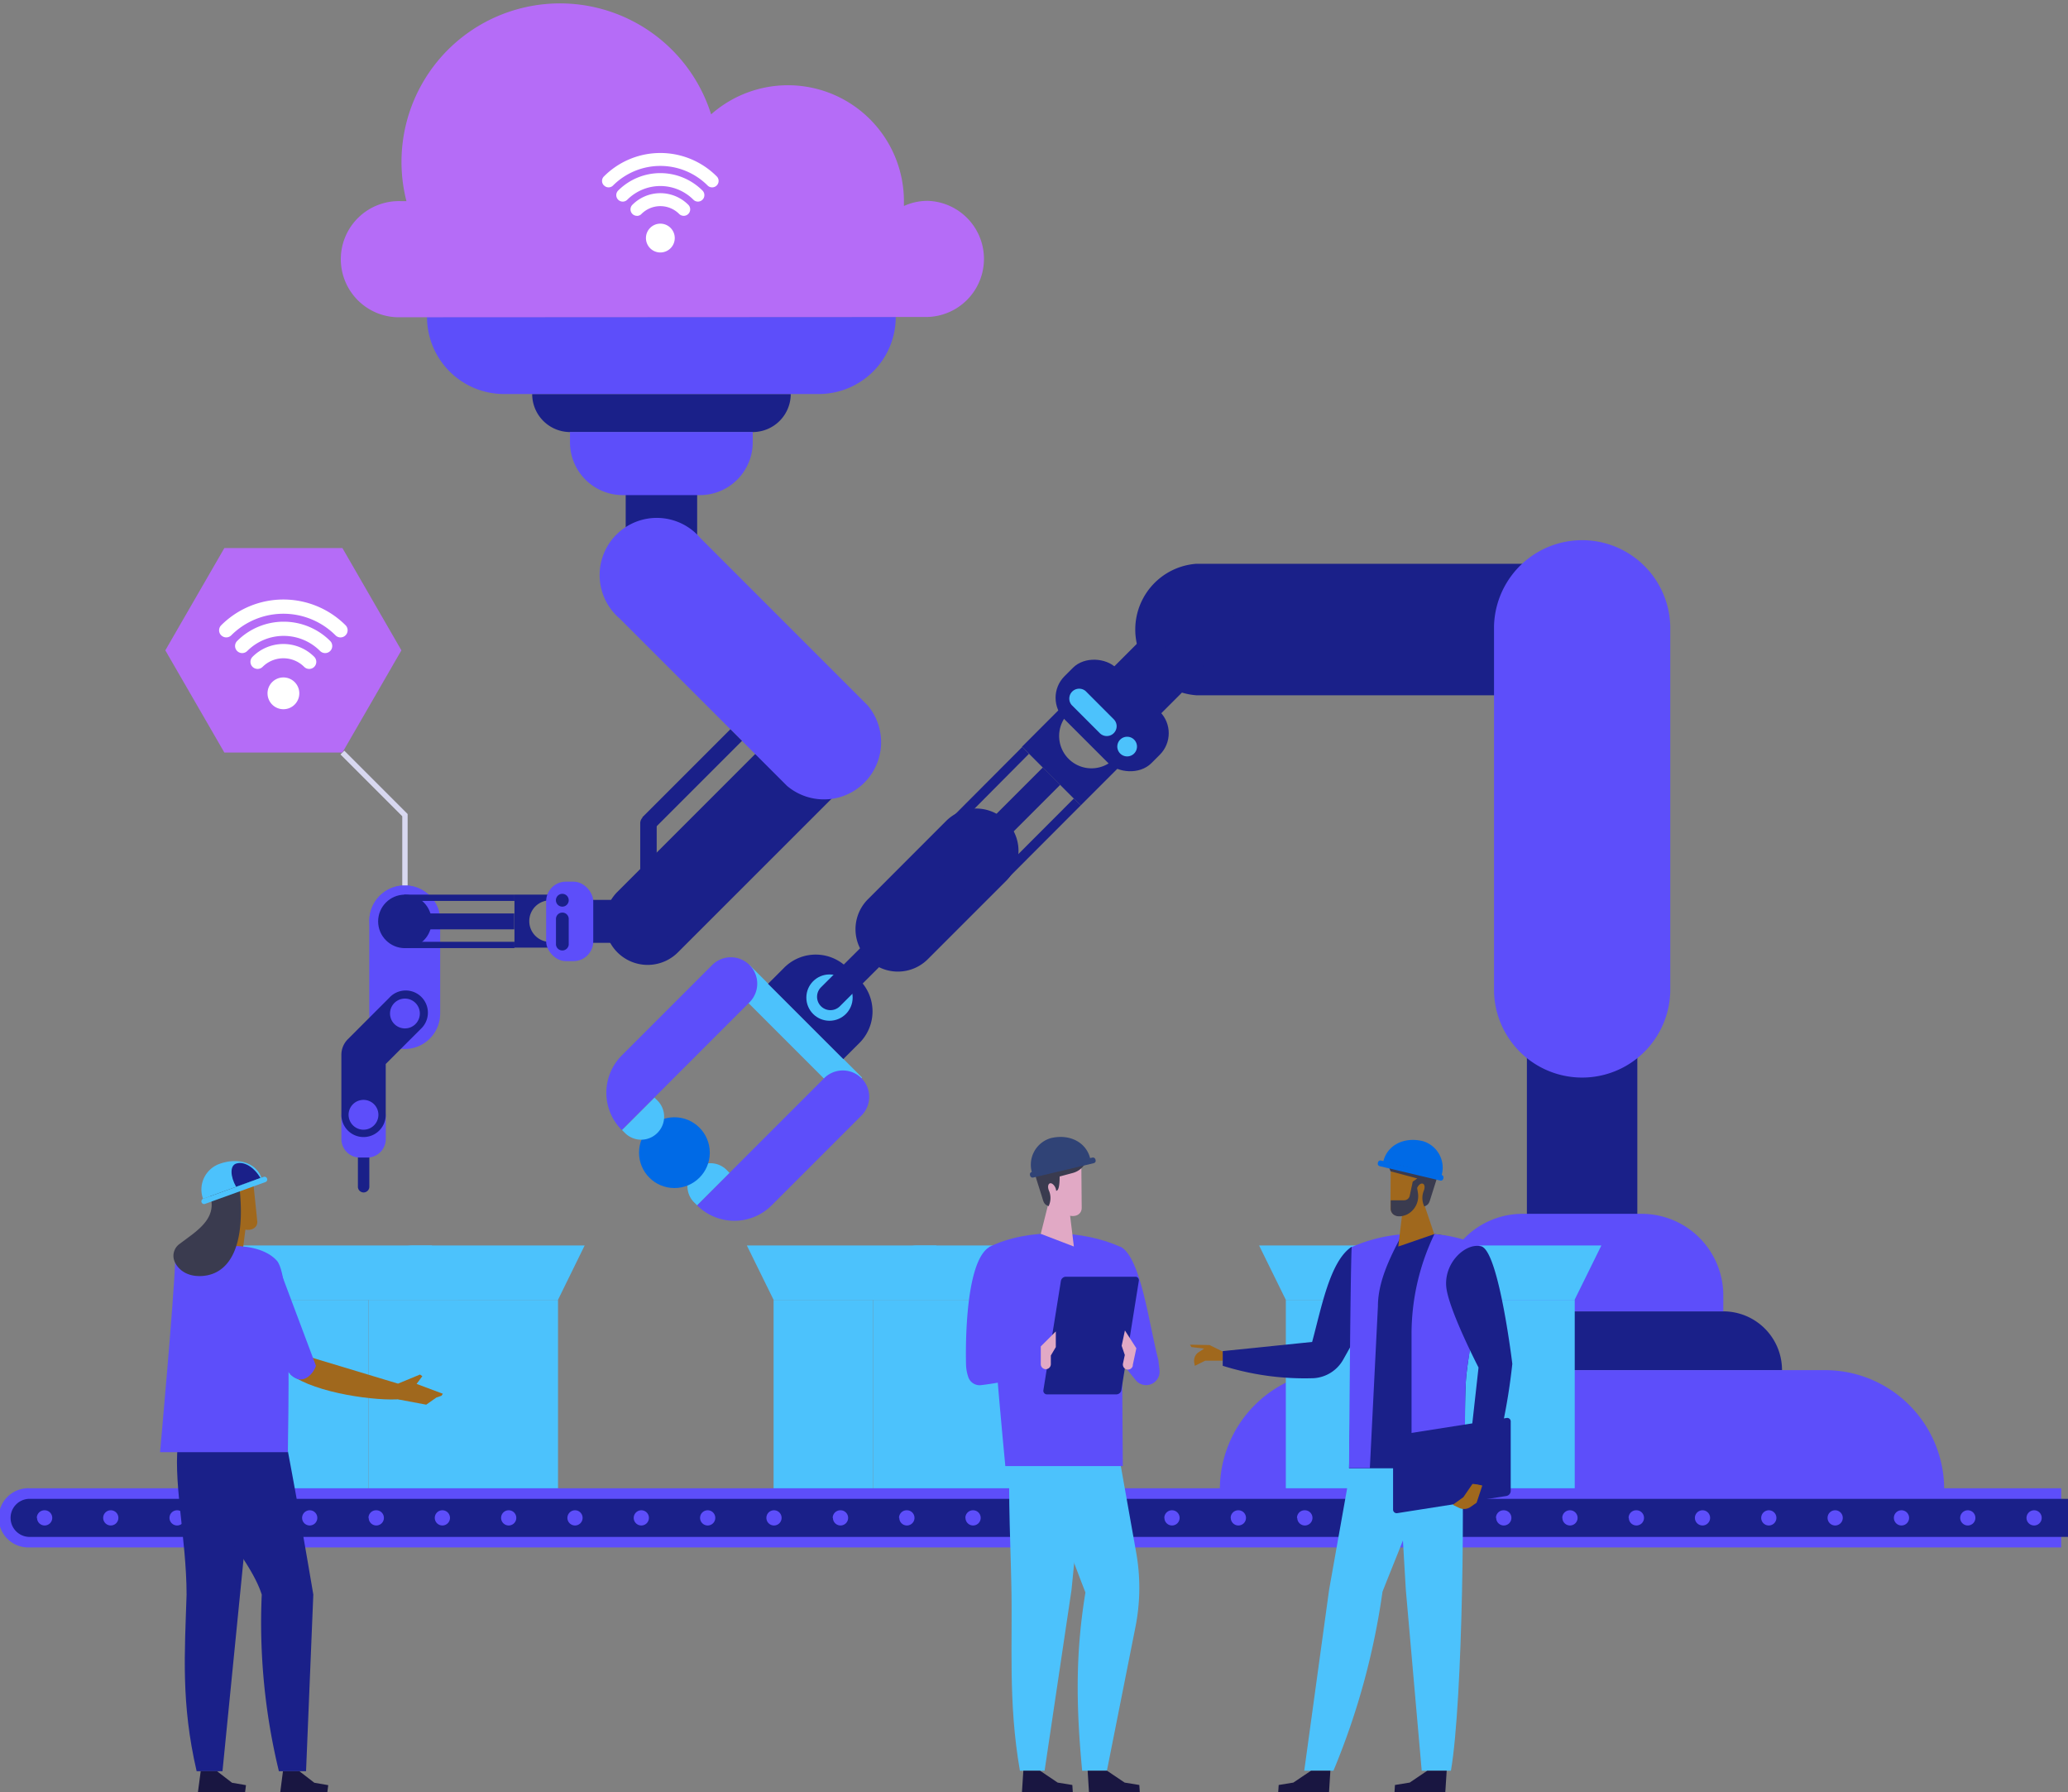 <svg xmlns="http://www.w3.org/2000/svg" viewBox="0 0 361.77 313.44"><rect x="0" y="0" width="361.77" height="313.44" fill="#808080" stroke="none"/><defs><style>.cls-1{fill:#1a2089;}.cls-2{fill:#5d4efa;}.cls-3{fill:#b56cf7;}.cls-4{fill:#fff;}.cls-5{fill:#d8d8f0;}.cls-6{fill:#4cc2fc;}.cls-7{fill:#006ae6;}.cls-8{fill:#191641;}.cls-9{fill:#e1a9c5;}.cls-10{fill:#3a3b4f;}.cls-11{fill:#304376;}.cls-12{fill:#a0681d;}</style></defs><title>cost-effective_methods</title><g id="Layer_2" data-name="Layer 2"><g id="Layer_1-2" data-name="Layer 1"><path class="cls-1" d="M64.61,207.57v-6.68h-2v6.68a1,1,0,0,0,2,0Z"/><path class="cls-2" d="M77,177.28V161.07a6.2,6.2,0,0,0-12.4,0v16.21a6.2,6.2,0,0,0,12.4,0Z"/><circle class="cls-2" cx="70.83" cy="177.27" r="4.79"/><circle class="cls-2" cx="70.83" cy="161.07" r="6.2"/><path class="cls-2" d="M59.85,194.84H64.1a3.25,3.25,0,0,1,3.25,3.25v1.27a3.25,3.25,0,0,1-3.25,3.25H59.85a0,0,0,0,1,0,0v-7.76a0,0,0,0,1,0,0Z" transform="translate(262.33 135.12) rotate(90)"/><path class="cls-1" d="M59.72,195V184.5a3.85,3.85,0,0,1,1.14-2.74l7.23-7.23A3.88,3.88,0,1,1,73.58,180l-6.1,6.1V195a3.88,3.88,0,1,1-7.76,0Z"/><circle class="cls-2" cx="63.6" cy="194.98" r="2.61" transform="translate(-43.1 19.83) rotate(-13.28)"/><circle class="cls-2" cx="70.83" cy="177.27" r="2.61" transform="translate(-27.48 13.64) rotate(-9.22)"/><rect class="cls-1" x="78.9" y="151.49" width="2.78" height="19.33" transform="translate(241.45 80.87) rotate(90)"/><path class="cls-1" d="M90,164.73H70.63v1.1H90Zm-19.32-8.25v1.1H90v-1.1Z"/><path class="cls-1" d="M90,156.48h8.12v1h-1.7a3.64,3.64,0,1,0,0,7.27h1.7v1H90Z"/><circle class="cls-1" cx="70.83" cy="161.16" r="4.68"/><circle class="cls-1" cx="70.83" cy="161.16" r="2.87"/><rect class="cls-1" x="101.58" y="157.4" width="12.36" height="7.51"/><rect class="cls-2" x="95.54" y="154.2" width="8.24" height="13.9" rx="3.45" transform="translate(199.32 322.31) rotate(-180)"/><path class="cls-1" d="M99.49,157.47a1.12,1.12,0,1,0-1.11,1.11A1.12,1.12,0,0,0,99.49,157.47Z"/><path class="cls-1" d="M98.38,159.62a1.11,1.11,0,0,0-1.12,1.11v4.5a1.12,1.12,0,0,0,2.23,0v-4.5A1.11,1.11,0,0,0,98.38,159.62Z"/><rect class="cls-1" x="109.46" y="81.09" width="12.5" height="12.45"/><path class="cls-1" d="M99.74,75.57h31.94a6.65,6.65,0,0,0,6.65-6.65H93.1A6.64,6.64,0,0,0,99.74,75.57Z"/><path class="cls-2" d="M109,75.57h13.47a9.24,9.24,0,0,1,9.24,9.24v1.8a0,0,0,0,1,0,0H99.74a0,0,0,0,1,0,0V84.8A9.24,9.24,0,0,1,109,75.57Z" transform="translate(231.42 162.17) rotate(180)"/><path class="cls-2" d="M88.21,68.92h55A13.48,13.48,0,0,0,156.7,55.44h-82A13.48,13.48,0,0,0,88.21,68.92Z"/><path class="cls-1" d="M108,156l31.39-31.39A7.45,7.45,0,1,1,150,135.18l-31.4,31.39A7.45,7.45,0,1,1,108,156Z"/><path class="cls-1" d="M116.42,164.07a4.17,4.17,0,1,0-5.9,0A4.16,4.16,0,0,0,116.42,164.07Zm31-31a4.17,4.17,0,1,0-5.9,0A4.16,4.16,0,0,0,147.46,133Z"/><path class="cls-2" d="M108.43,108.21l29.24,29.24a10,10,0,0,0,14.09-14.1L122.52,94.11a10,10,0,1,0-14.09,14.1Z"/><path class="cls-2" d="M111.77,97.46a5.58,5.58,0,1,0,7.89,0A5.56,5.56,0,0,0,111.77,97.46Zm28.77,28.76a5.58,5.58,0,1,0,7.88,0A5.58,5.58,0,0,0,140.54,126.22Z"/><rect class="cls-1" x="110.2" y="134.83" width="21.77" height="2.88" transform="translate(-60.89 125.53) rotate(-45)"/><path class="cls-1" d="M113.43,162.53A1.44,1.44,0,0,1,112,161.1V144a1.44,1.44,0,0,1,2.88,0v17.1A1.43,1.43,0,0,1,113.43,162.53Z"/><circle class="cls-1" cx="113.39" cy="143.96" r="0.91"/><path class="cls-1" d="M114.07,160.45a.91.91,0,0,0-1.28,0,.92.92,0,0,0,0,1.29.91.91,0,1,0,1.28-1.29Z"/><path class="cls-3" d="M162.29,55.44a10.16,10.16,0,0,0,0-20.31,10,10,0,0,0-4.16.9c0-.3,0-.6,0-.9A20.29,20.29,0,0,0,124.4,20,27.72,27.72,0,0,0,71.1,35.18c-.33,0-.68,0-1,0a10.16,10.16,0,1,0,0,20.31Z"/><path class="cls-4" d="M113,41.64a2.52,2.52,0,1,1,2.52,2.52A2.52,2.52,0,0,1,113,41.64Zm-1.57-3.89a1.12,1.12,0,0,1-.8-.33,1.13,1.13,0,0,1,0-1.6,6.9,6.9,0,0,1,9.78,0,1.12,1.12,0,0,1,.33.8,1.13,1.13,0,0,1-1.13,1.13,1.14,1.14,0,0,1-.8-.33,4.66,4.66,0,0,0-6.59,0,1.08,1.08,0,0,1-.79.34Zm9.87-2.82a8.18,8.18,0,0,0-11.56,0,1.13,1.13,0,0,1-1.6,0,1.13,1.13,0,0,1,0-1.6,10.44,10.44,0,0,1,14.75,0,1.11,1.11,0,0,1,.33.8,1.09,1.09,0,0,1-.33.8,1.12,1.12,0,0,1-1.59,0Zm-15.64-2.49a1.1,1.1,0,0,1,0-1.59,13.93,13.93,0,0,1,19.72,0,1.12,1.12,0,0,1,0,1.59,1.11,1.11,0,0,1-.8.33,1.09,1.09,0,0,1-.8-.33,11.7,11.7,0,0,0-16.53,0,1.09,1.09,0,0,1-.8.33A1.07,1.07,0,0,1,105.68,32.44Z"/><polygon class="cls-5" points="70.37 154.87 71.31 154.87 71.31 142.38 60.23 131.3 59.56 131.96 70.37 142.77 70.37 154.87"/><polygon class="cls-3" points="59.9 95.86 39.25 95.86 28.92 113.75 39.25 131.63 59.9 131.63 70.22 113.75 59.9 95.86"/><path class="cls-4" d="M46.8,121.27a2.78,2.78,0,1,1,2.77,2.78A2.78,2.78,0,0,1,46.8,121.27ZM45.06,117a1.27,1.27,0,0,1-.88-.36,1.24,1.24,0,0,1,0-1.76,7.62,7.62,0,0,1,10.79,0,1.25,1.25,0,0,1,.36.88A1.23,1.23,0,0,1,54.09,117a1.23,1.23,0,0,1-.88-.36,5.15,5.15,0,0,0-7.27,0,1.25,1.25,0,0,1-.88.36ZM56,113.87a9,9,0,0,0-12.75,0,1.27,1.27,0,0,1-.88.36,1.24,1.24,0,0,1-.88-2.12,11.5,11.5,0,0,1,16.27,0,1.23,1.23,0,0,1,.36.88,1.23,1.23,0,0,1-1.24,1.24A1.25,1.25,0,0,1,56,113.87ZM38.7,111.13a1.24,1.24,0,0,1,0-1.77,15.39,15.39,0,0,1,21.75,0,1.25,1.25,0,0,1-.88,2.13,1.23,1.23,0,0,1-.88-.37,12.9,12.9,0,0,0-18.23,0,1.24,1.24,0,0,1-1.76,0Z"/><rect class="cls-6" x="136.83" y="166.42" width="4.84" height="27.85" transform="translate(365.24 209.4) rotate(135)"/><path class="cls-1" d="M147,165.18H151a0,0,0,0,1,0,0V183.8a0,0,0,0,1,0,0H147a7.79,7.79,0,0,1-7.79-7.79v-3A7.79,7.79,0,0,1,147,165.18Z" transform="translate(371.1 195.27) rotate(135)"/><circle class="cls-6" cx="145.11" cy="174.49" r="4.05"/><path class="cls-1" d="M146.93,176l22-21.95a2.34,2.34,0,1,0-3.31-3.31l-22,21.95a2.34,2.34,0,0,0,3.31,3.31Z"/><path class="cls-1" d="M162.31,167.77,176,154.08a7.41,7.41,0,0,0-10.48-10.49l-13.69,13.7a7.41,7.41,0,1,0,10.48,10.48Z"/><path class="cls-2" d="M121.94,210.82l22.34-22.34a4.62,4.62,0,0,1,6.53,6.53L135,210.82a9.23,9.23,0,0,1-13.06,0Z"/><path class="cls-6" d="M121.44,204.64a4,4,0,0,1,5.68,0l.5.5-5.68,5.68-.5-.5A4,4,0,0,1,121.44,204.64Z"/><circle class="cls-7" cx="117.98" cy="201.61" r="6.19"/><path class="cls-2" d="M108.78,197.66l22.34-22.35a4.61,4.61,0,0,0-6.53-6.52L108.78,184.6a9.23,9.23,0,0,0,0,13.06Z"/><path class="cls-6" d="M115,198.16a4,4,0,0,0,0-5.68l-.5-.5-5.68,5.68.5.5A4,4,0,0,0,115,198.16Z"/><rect class="cls-1" x="175.14" y="133.01" width="4.3" height="18.82" transform="translate(201.95 368.48) rotate(-135)"/><path class="cls-1" d="M178.83,130.65,165.52,144l1.21,1.21L180,131.85Zm10.22,10.23-1.2-1.21L174.54,153l1.21,1.2Z"/><path class="cls-1" d="M189.05,140.88l8.88-8.88-1.13-1.14-1.86,1.87a5.63,5.63,0,1,1-8-8l1.86-1.87-1.14-1.13-8.87,8.88Z"/><circle class="cls-1" cx="170.85" cy="148.83" r="7.23"/><circle class="cls-1" cx="170.85" cy="148.83" r="4.45" transform="translate(-13.25 280.92) rotate(-76.72)"/><rect class="cls-1" x="193.99" y="110.8" width="18.22" height="11.61" transform="translate(-22.97 177.76) rotate(-45)"/><rect class="cls-1" x="188.18" y="114.4" width="12.74" height="21.5" rx="5.33" transform="translate(420.62 76.07) rotate(135)"/><path class="cls-6" d="M198.4,129.37a1.72,1.72,0,1,1-2.44,0A1.72,1.72,0,0,1,198.4,129.37Z"/><path class="cls-6" d="M194.83,128.24a1.72,1.72,0,0,1-2.43,0l-4.92-4.92a1.73,1.73,0,0,1,2.44-2.44l4.91,4.92A1.71,1.71,0,0,1,194.83,128.24Z"/><rect class="cls-1" x="267.11" y="183.86" width="19.32" height="36.98"/><path class="cls-1" d="M252.08,229.37h49.39a10.27,10.27,0,0,1,10.27,10.28H241.81A10.27,10.27,0,0,1,252.08,229.37Z"/><path class="cls-2" d="M252.07,212.31h49.4a0,0,0,0,1,0,0v2.78a14.28,14.28,0,0,1-14.28,14.28H266.36a14.28,14.28,0,0,1-14.28-14.28v-2.78a0,0,0,0,1,0,0Z" transform="translate(553.55 441.68) rotate(180)"/><path class="cls-2" d="M234.25,239.65h85a20.85,20.85,0,0,1,20.86,20.85H213.4A20.85,20.85,0,0,1,234.25,239.65Z"/><path class="cls-1" d="M209.3,121.61H278a11.53,11.53,0,0,0,0-23H209.3a11.53,11.53,0,0,0,0,23Z"/><path class="cls-1" d="M203.24,110.09a6.45,6.45,0,1,0,6.45-6.45A6.45,6.45,0,0,0,203.24,110.09Zm67.88,0a6.45,6.45,0,1,0,6.44-6.45A6.44,6.44,0,0,0,271.12,110.09Z"/><path class="cls-2" d="M261.36,173.45V109.51a15.42,15.42,0,0,1,30.83,0v63.94a15.42,15.42,0,0,1-30.83,0Z"/><path class="cls-2" d="M285.4,172.93a8.63,8.63,0,1,0-8.63,8.62A8.62,8.62,0,0,0,285.4,172.93Zm0-62.9a8.63,8.63,0,1,0-8.63,8.62A8.62,8.62,0,0,0,285.4,110Z"/><rect class="cls-6" x="152.73" y="227.36" width="33.14" height="33.14"/><polygon class="cls-6" points="130.65 217.84 163.79 217.84 168.46 227.36 135.33 227.36 130.65 217.84"/><path class="cls-6" d="M190.53,217.84h-30a5.06,5.06,0,0,0-4.55,2.83l-3.29,6.69h33.14Z"/><rect class="cls-6" x="135.33" y="227.36" width="17.39" height="33.14"/><rect class="cls-6" x="242.34" y="227.36" width="33.14" height="33.14"/><polygon class="cls-6" points="220.26 217.84 253.4 217.84 258.08 227.36 224.94 227.36 220.26 217.84"/><path class="cls-6" d="M280.14,217.84h-30a5.08,5.08,0,0,0-4.55,2.83l-3.28,6.69h33.14Z"/><rect class="cls-6" x="224.94" y="227.36" width="17.39" height="33.14"/><rect class="cls-6" x="64.48" y="227.36" width="33.14" height="33.14"/><polygon class="cls-6" points="42.4 217.84 75.54 217.84 80.22 227.36 47.08 227.36 42.4 217.84"/><path class="cls-6" d="M102.28,217.84h-30a5.09,5.09,0,0,0-4.55,2.83l-3.28,6.69H97.61Z"/><rect class="cls-6" x="47.08" y="227.36" width="17.39" height="33.14"/><path class="cls-2" d="M5.18,260.31h355.4v10.35H5.18a5.18,5.18,0,1,1,0-10.35Z"/><path class="cls-1" d="M361.77,268.82v-6.66H5.18a3.33,3.33,0,0,0,0,6.66Z"/><path class="cls-2" d="M308.1,265.49a1.33,1.33,0,1,0,1.33-1.33A1.34,1.34,0,0,0,308.1,265.49Zm23.21,0a1.33,1.33,0,1,0,1.33-1.33A1.33,1.33,0,0,0,331.31,265.49Zm-11.6,0a1.33,1.33,0,1,0,1.33-1.33A1.33,1.33,0,0,0,319.71,265.49Zm23.2,0a1.33,1.33,0,1,0,1.33-1.33A1.34,1.34,0,0,0,342.91,265.49Zm11.6,0a1.33,1.33,0,1,0,1.33-1.33A1.34,1.34,0,0,0,354.51,265.49Zm-278.45,0a1.33,1.33,0,1,0,1.33-1.33A1.33,1.33,0,0,0,76.06,265.49Zm34.8,0a1.33,1.33,0,1,0,1.33-1.33A1.34,1.34,0,0,0,110.86,265.49Zm-23.2,0A1.33,1.33,0,1,0,89,264.16,1.33,1.33,0,0,0,87.66,265.49Zm11.6,0a1.33,1.33,0,1,0,1.33-1.33A1.34,1.34,0,0,0,99.26,265.49Zm34.81,0a1.33,1.33,0,1,0,1.33-1.33A1.33,1.33,0,0,0,134.07,265.49Zm-11.6,0a1.33,1.33,0,1,0,1.33-1.33A1.33,1.33,0,0,0,122.47,265.49Zm-69.62,0a1.33,1.33,0,1,0,1.33-1.33A1.34,1.34,0,0,0,52.85,265.49Zm-34.8,0a1.33,1.33,0,1,0,1.32-1.33A1.33,1.33,0,0,0,18.05,265.49Zm11.6,0A1.33,1.33,0,1,0,31,264.16,1.33,1.33,0,0,0,29.65,265.49Zm266.85,0a1.33,1.33,0,1,0,1.33-1.33A1.34,1.34,0,0,0,296.5,265.49Zm-232,0a1.33,1.33,0,1,0,1.32-1.33A1.33,1.33,0,0,0,64.46,265.49Zm81.21,0a1.33,1.33,0,1,0,1.33-1.33A1.34,1.34,0,0,0,145.67,265.49Zm-104.42,0a1.33,1.33,0,1,0,1.33-1.33A1.34,1.34,0,0,0,41.25,265.49Zm-34.81,0a1.33,1.33,0,1,0,1.33-1.33A1.34,1.34,0,0,0,6.44,265.49Zm243.65,0a1.33,1.33,0,1,0,1.33-1.33A1.34,1.34,0,0,0,250.09,265.49Zm-11.6,0a1.33,1.33,0,1,0,1.33-1.33A1.34,1.34,0,0,0,238.49,265.49Zm23.21,0a1.33,1.33,0,1,0,1.32-1.33A1.33,1.33,0,0,0,261.7,265.49Zm23.2,0a1.33,1.33,0,1,0,1.33-1.33A1.33,1.33,0,0,0,284.9,265.49Zm-58,0a1.33,1.33,0,1,0,1.33-1.33A1.33,1.33,0,0,0,226.89,265.49Zm-69.62,0a1.33,1.33,0,1,0,1.33-1.33A1.34,1.34,0,0,0,157.27,265.49Zm116,0a1.33,1.33,0,1,0,1.33-1.33A1.33,1.33,0,0,0,273.3,265.49Zm-92.82,0a1.33,1.33,0,1,0,1.33-1.33A1.33,1.33,0,0,0,180.48,265.49Zm34.81,0a1.33,1.33,0,1,0,1.32-1.33A1.33,1.33,0,0,0,215.29,265.49Zm-46.41,0a1.33,1.33,0,1,0,1.32-1.33A1.33,1.33,0,0,0,168.88,265.49Zm34.8,0a1.33,1.33,0,1,0,1.33-1.33A1.34,1.34,0,0,0,203.68,265.49Zm-11.6,0a1.33,1.33,0,1,0,1.33-1.33A1.34,1.34,0,0,0,192.08,265.49Z"/><path class="cls-6" d="M194.81,249.32h-14c1.35,9.07,5.7,20.48,9.07,29.22-1.67,10.21-1.71,19.18-.57,31.17h4.33l5-25.17a35.13,35.13,0,0,0,.12-13Z"/><polygon class="cls-8" points="190.27 309.71 193.65 309.71 196.74 311.79 199.31 312.21 199.39 313.44 190.5 313.44 190.27 309.71"/><path class="cls-2" d="M202.29,239.3l-3.36,1s-6.69-11.55-9.34-17.57l6.45-4.67c3.58,2,4.93,13.42,6.6,19.85Z"/><path class="cls-6" d="M176.92,249.32c-.77,8.9-.18,18.85,0,27.81.25,10.33-.6,20.53,1.5,32.58h4.32l4.71-31.65,2.86-28.74Z"/><polygon class="cls-8" points="179.02 309.71 181.93 309.71 185.02 311.79 187.59 312.21 187.67 313.44 178.78 313.44 179.02 309.71"/><path class="cls-2" d="M196,218.09c-6.37-2.92-16-3.36-22.93,0-.23,7.15,2.8,38.34,2.8,38.34h20.55S196.25,222.36,196,218.09Z"/><path class="cls-1" d="M195.31,243.89H183.16a.63.63,0,0,1-.63-.75l3.06-19.09a.9.9,0,0,1,.86-.74H198.6a.61.61,0,0,1,.62.74l-3.05,19.09A.91.91,0,0,1,195.31,243.89Z"/><polygon class="cls-9" points="187.1 211.79 187.86 218.03 182.07 215.81 183.52 210.04 187.1 211.79"/><path class="cls-9" d="M189.23,211.28c0,1-.95,1.86-2.79,1.16l-3-1.9-1.41-4.22,1.65-3.58,5.48.34Z"/><path class="cls-10" d="M189.17,201.87h-5.28c-2.35,0-3.32,1.72-2.6,4.33l1,3.16c.26.85.32,1.31,1.16,1.61l.12-.31a3.25,3.25,0,0,0-.08-2.43v0c-.23-.56-.16-1.11.15-1.24s.76.22,1,.78a1.64,1.64,0,0,1,.12.51c.42,0,.61-.86.61-2.5l2.31-.62a3.53,3.53,0,0,0,2.41-2.22A.8.8,0,0,0,189.17,201.87Z"/><path class="cls-2" d="M172.16,240.29,169,238.8s-.62-18,4.13-20.71a8.78,8.78,0,0,1,5.18,11l-3.38,10Z"/><path class="cls-2" d="M170.79,236.61,169,238.8a7.26,7.26,0,0,0,.43,2.17,2.09,2.09,0,0,0,2.13,1.31A48.58,48.58,0,0,0,183,239.52l-.22-2.22Z"/><path class="cls-2" d="M202.64,237.94l-5.16-.26-.59,1.51,1.79,2.21a2.35,2.35,0,0,0,4.16-1.75Z"/><path class="cls-9" d="M182.07,238.6v-3.1l2.63-2.62v2.74l-.87,1.47v1.51a.88.88,0,1,1-1.76,0Z"/><path class="cls-9" d="M198.15,238.82l.64-3-2-3.11-.57,2.68.55,1.61-.32,1.49a.88.88,0,0,0,1.73.36Z"/><path class="cls-11" d="M180.52,205.07a4.85,4.85,0,0,1,3.3-6c3.44-.82,6.26.85,6.9,3.58Z"/><path class="cls-11" d="M180.78,205c-.28-2.25.44-4.29,1.6-4.57,1.61-.38,2.91,1.18,3.19,3.43Z"/><rect class="cls-11" x="180.04" y="203.71" width="11.77" height="1.01" rx="0.42" transform="translate(-42.16 48.49) rotate(-13.36)"/><path class="cls-6" d="M251.62,249.32h-14l-5.11,28.74-4.35,31.65h5.11a127,127,0,0,0,8.58-31.3C245.26,269.69,250.28,258.34,251.62,249.32Z"/><path class="cls-12" d="M213.92,238l-3.09,0-1.82.9-.1-.6a1.8,1.8,0,0,1,.78-1.79l.95-.62-2.21-.28-.26-.41,3.42.06,2.37,1.17Z"/><path class="cls-1" d="M236.43,218.09c-3.78,2.51-5.27,10.69-6.89,16.63l-15.64,1.6v2.57a47.92,47.92,0,0,0,15.86,2.17,6.37,6.37,0,0,0,5.21-3.24c2.12-3.75,6-10.8,7.91-15.06Z"/><path class="cls-6" d="M255.54,249.32h-11.3l1.69,28.74,2.78,31.65h5.11C255.93,297.59,256.32,258.38,255.54,249.32Z"/><path class="cls-1" d="M236.9,218.32a29,29,0,0,1,14-2.46c2.95.28,5.3,1.4,8,2.7.23,7.16-1.78,16.3-2.38,22-.42,4-.16,16.26-.16,16.26H236S236.69,222.6,236.9,218.32Z"/><path class="cls-2" d="M236,256.78h3.64l1.41-28.3c0-4.19,2-8.32,3.93-12l.31-.59a27.4,27.4,0,0,0-8.83,2.23C236.22,222.36,236,256.78,236,256.78Zm23.38-38.69a24.55,24.55,0,0,0-8.45-2.23,40.32,40.32,0,0,0-4,17.5v23.42h9.43s-.26-12.21.16-16.26C257.1,234.86,259.58,225.24,259.35,218.09Z"/><path class="cls-1" d="M264.28,260.79V248.65a.61.61,0,0,0-.74-.63l-19.09,3a.92.92,0,0,0-.75.87v12.14a.63.63,0,0,0,.75.63l19.09-3A.92.92,0,0,0,264.28,260.79Z"/><polygon class="cls-12" points="245.36 211.79 244.61 218.03 250.9 215.86 248.94 210.04 245.36 211.79"/><path class="cls-12" d="M243.24,211.28c0,1,.95,1.86,2.79,1.16l3-1.9,1.4-4.22-1.65-3.58-5.48.34Z"/><path class="cls-10" d="M248.58,201.87H243.3a.75.75,0,0,0-.84,1l.8,2,4.68,1.25-.8.56-.52,2.44a1,1,0,0,1-1,.82l-2.33,0,0,1.48c0,1,1.06,1.8,2.86,1a3.59,3.59,0,0,0,1.9-3.77l-.14-.86c.23-.54.66-.88,1-.75s.39.68.16,1.24v0a3.38,3.38,0,0,0,0,2.52l.08.22c.85-.3.9-.76,1.17-1.61l1-3.16C251.89,203.59,250.93,201.84,248.58,201.87Z"/><path class="cls-12" d="M257.7,259.39,256,261.87l-1.86,1.33,1.11.54a2,2,0,0,0,2-.16l1.06-.74,1-3Z"/><path class="cls-1" d="M259.35,218.09c-2.56-1-6.65,2.43-6.36,6.83.26,3.83,5.66,14.27,5.66,14.27l-2.25,20.2,3.64.45a106.31,106.31,0,0,0,4.52-21.29S262.31,219.76,259.35,218.09Z"/><polygon class="cls-8" points="253.08 309.71 249.69 309.71 246.61 311.79 244.03 312.21 243.95 313.44 252.84 313.44 253.08 309.71"/><polygon class="cls-8" points="232.73 309.71 229.35 309.71 226.26 311.79 223.69 312.21 223.61 313.44 232.5 313.44 232.73 309.71"/><path class="cls-7" d="M252.19,205.59a4.85,4.85,0,0,0-3.3-6c-3.44-.82-6.26.85-6.9,3.57Z"/><path class="cls-7" d="M251.93,205.52c.28-2.24-.44-4.28-1.6-4.56-1.61-.38-2.91,1.18-3.19,3.43Z"/><rect class="cls-7" x="240.91" y="204.23" width="11.77" height="1.01" rx="0.42" transform="translate(439.58 460.96) rotate(-166.64)"/><path class="cls-1" d="M44.71,251.51H31.29c-1.23,6.63,1.35,17.59,1.35,27.4-.32,10.15-1,19,1.76,30.89h4.52Z"/><polygon class="cls-8" points="35.11 309.8 37.97 309.8 40.59 311.82 43.03 312.24 42.88 313.44 34.63 313.44 35.11 309.8"/><polygon class="cls-8" points="49.5 309.8 52.37 309.8 54.99 311.82 57.42 312.24 57.27 313.44 49.03 313.44 49.5 309.8"/><path class="cls-1" d="M47.78,242.26H35.1s-3.87,5.58-3.87,9.25c0,8.76,12,19.35,14.56,27.4a110,110,0,0,0,3,30.89h4.75l1.27-30.89S49.17,245.27,47.78,242.26Z"/><polygon class="cls-12" points="43.03 214.28 42.54 218.15 39.35 218.28 39.38 212.92 43.03 214.28"/><path class="cls-2" d="M50.36,254c0-5,.85-30.38-1.93-33.5-3-3.34-11-3.46-17.77-.19C30.42,227.33,28,254,28,254Z"/><path class="cls-12" d="M53.68,237.2,69.6,242l.62,2.71c-4.15.42-15-1-19.4-4.31Z"/><polygon class="cls-12" points="69.6 242.02 73.47 240.42 73.88 240.71 72.88 242.06 77.47 243.78 77.23 244.13 76.34 244.44 74.56 245.69 69.67 244.77 69.6 242.02"/><path class="cls-2" d="M55.27,238.89c-.45,1.4-2.32,3.62-4.45,1.53-2.78-3.15-6.53-10.82-8.5-15.52A3.61,3.61,0,1,1,49,222.19Z"/><path class="cls-12" d="M45,213.58c.12.95-.74,1.9-2.59,1.39l-3.06-1.56-1.78-3.95,1.26-3.65,5.35-.2Z"/><path class="cls-10" d="M40.74,208.59l2.19-.82a3.44,3.44,0,0,0,2.12-2.4.78.78,0,0,0-1-.93l-5.13.51c-2.28.21-3,2-2.1,4.46Z"/><path class="cls-10" d="M36.84,209.41c.84,3.05-1.28,5-3.19,6.5l-2.27,1.69a2.55,2.55,0,0,0-.88,2.94c.46,1.24,2,2.93,5.13,2.62,4-.4,7.38-4.29,6.31-15Z"/><path class="cls-6" d="M35.52,209.68a4.76,4.76,0,0,1,2.86-6.1c3.44-1.24,6.46-.07,7.36,2.41Z"/><path class="cls-1" d="M41.31,207.59c-1.05-1.86-1.08-3.67-.05-4.05,1.43-.51,3.24.65,4.3,2.51Z"/><path class="cls-6" d="M46.44,206.75l-10.57,3.82a.47.47,0,0,1-.61-.28.49.49,0,0,1,.29-.62l10.56-3.82a.48.48,0,0,1,.61.29A.47.47,0,0,1,46.44,206.75Z"/></g></g></svg>